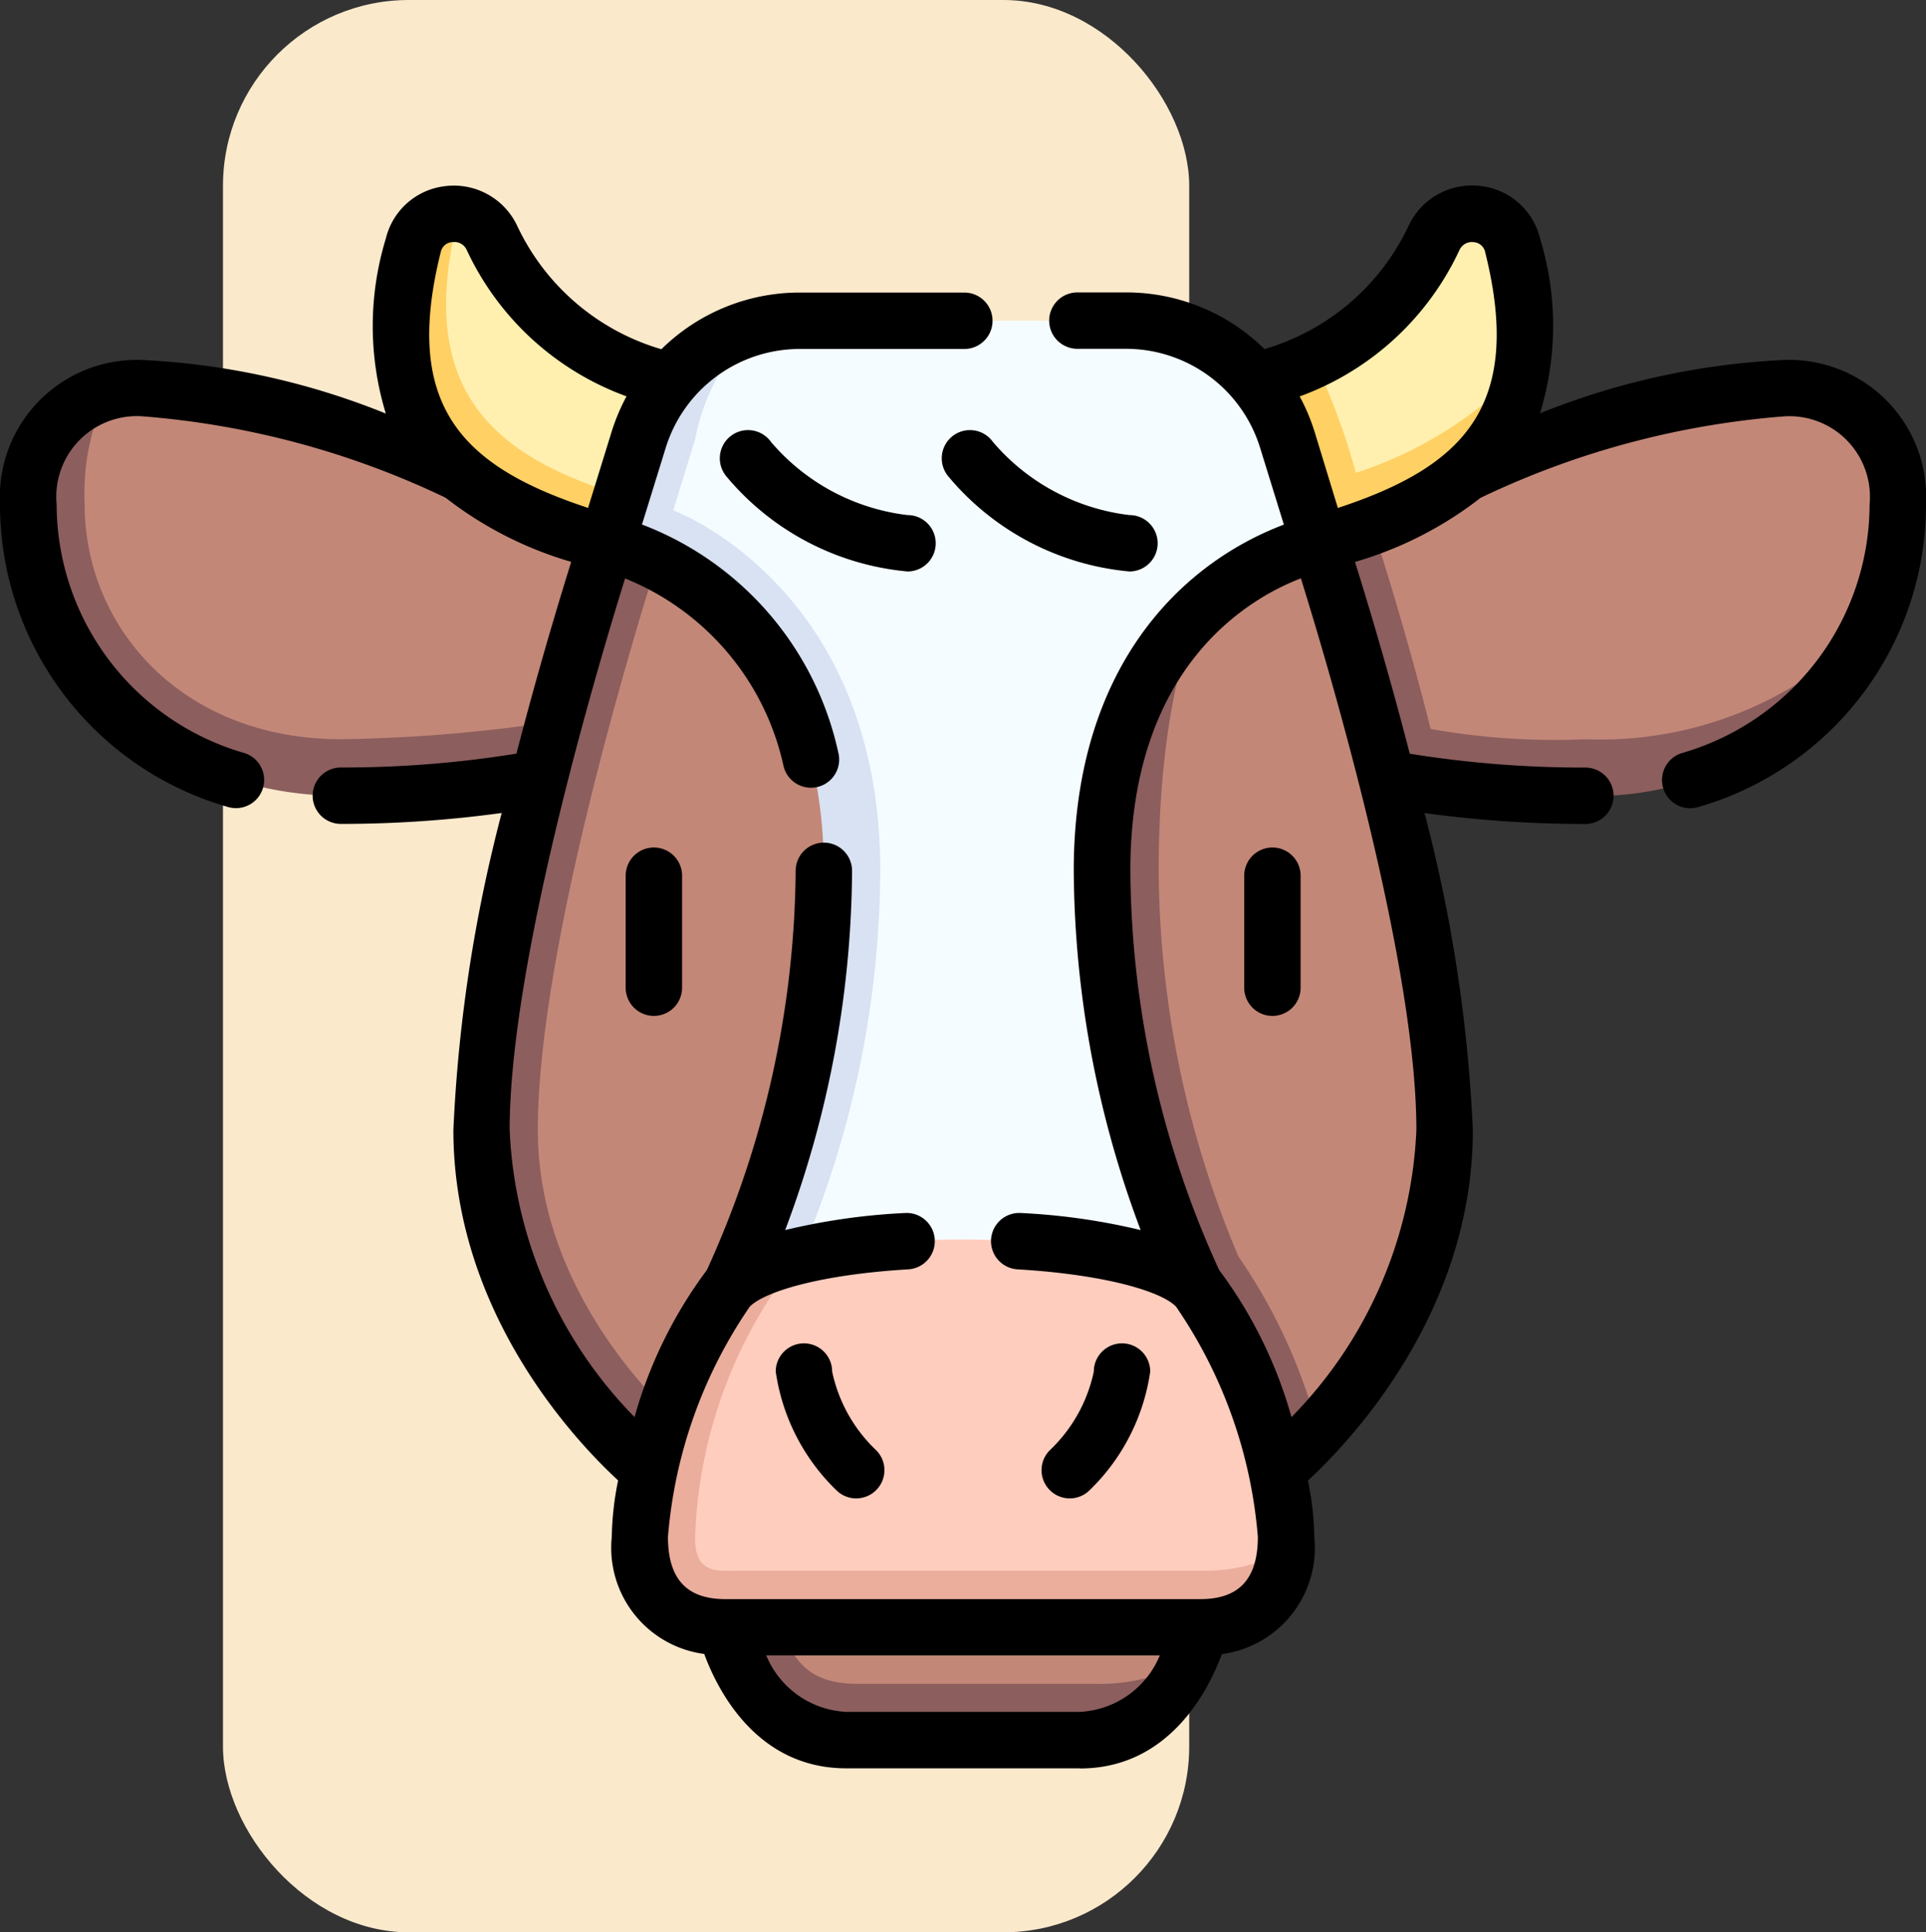 <svg xmlns="http://www.w3.org/2000/svg" width="51.826" height="52" viewBox="0 0 51.826 52">
  <rect x="0" y="0" width="51.826" height="52" fill="#333333" stroke="none"/>
  <g id="Grupo_1105560" data-name="Grupo 1105560" transform="translate(-188.73 -5774.494)">
    <rect id="Rectángulo_402557" data-name="Rectángulo 402557" width="26" height="52" rx="5" transform="translate(194.73 5774.494)" fill="#fbe9cc"/>
    <g id="vaca" transform="translate(188.73 5733.881)">
      <g id="Grupo_1105628" data-name="Grupo 1105628" transform="translate(0.759 46.368)">
        <path id="Trazado_894227" data-name="Trazado 894227" d="M369.818,109.58c3.118,0,6.45-1.584,7.724-3.845a7.635,7.635,0,0,0,.686-3.185,2.917,2.917,0,0,0-3.062-3.13c-3.606,0-8.749,2.3-11.159,3.488l1.649,6.394A18.94,18.94,0,0,0,369.818,109.58Z" transform="translate(-327.919 -94.733)" fill="#c38778"/>
        <path id="Trazado_894228" data-name="Trazado 894228" d="M21.92,109.545a27.7,27.7,0,0,0,7.086-1.078l1.106-4.87H29.006s-7.646-4.177-12.5-4.177a3.6,3.6,0,0,0-.93.118,3.974,3.974,0,0,0-1.462,3C14.11,106.225,17.085,109.545,21.92,109.545Z" transform="translate(-13.441 -94.732)" fill="#c38778"/>
        <path id="Trazado_894229" data-name="Trazado 894229" d="M49.4,109.918a18.934,18.934,0,0,1-4.163-.278s-.689-2.806-1.649-5.686c-.836.411-1.344.689-1.344.689H24.171L22.3,109.336a41.716,41.716,0,0,1-6.39.581c-4.266,0-6.891-3-6.891-6.321a6.246,6.246,0,0,1,.613-3.012A2.9,2.9,0,0,0,7.5,103.6c0,4.405,3.6,7.84,8.409,7.84a28.2,28.2,0,0,0,5.377-.48H44.021a28.2,28.2,0,0,0,5.377.48,8.275,8.275,0,0,0,7.724-4.655A10.089,10.089,0,0,1,49.4,109.918Z" transform="translate(-7.5 -95.779)" fill="#8c5e5e"/>
        <path id="Trazado_894230" data-name="Trazado 894230" d="M157.714,140.685H140.055s-4.079,10.27-4.079,15.787c0,4.938,4.206,8.842,4.206,8.842l2.024,3.588c.3,2.381,1.64,3.082,3.093,3.082h6.4c1.143,0,1.951-.9,2.481-1.2a5.078,5.078,0,0,0,.337-.922l.068-4.742,3.093-.565a12.32,12.32,0,0,0,3.4-8.079c0-5.517-3.37-15.787-3.37-15.787Z" transform="translate(-122.971 -131.821)" fill="#c38778"/>
        <path id="Trazado_894231" data-name="Trazado 894231" d="M150.489,164.551a14.844,14.844,0,0,0-2.145-4.676A27.107,27.107,0,0,1,146.2,149.5c0-4.967,1.133-7.039,1.133-7.039H144l-10.3,22.245s-4.206-3.3-4.206-8.235c0-5.517,3.37-15.787,3.37-15.787h-1.518s-3.37,10.27-3.37,15.787,4.511,9.157,4.511,9.157l2.054,4.229s.7,3.037,3.25,3.037h6.289a3.272,3.272,0,0,0,2.913-2.115,4.928,4.928,0,0,1-2.481.6h-6.4c-1.454,0-2.085-.7-2.385-3.082,0,0,9.166-.528,13.177-1.674l.482-.991A11.16,11.16,0,0,0,150.489,164.551Z" transform="translate(-115.781 -131.821)" fill="#8c5e5e"/>
        <path id="Trazado_894232" data-name="Trazado 894232" d="M114.677,53.823a1.119,1.119,0,0,0-.884-.629c-2.354,4.066.036,7.6,4.472,7.6l1.219-3.094A7.113,7.113,0,0,1,114.677,53.823Z" transform="translate(-102.205 -53.186)" fill="#fff0af"/>
        <path id="Trazado_894233" data-name="Trazado 894233" d="M108.205,53.124a1.108,1.108,0,0,0-1.225.838c-1.337,5.343,1.626,6.972,5.2,8.018l.5-1.258C109.064,59.635,107.006,57.823,108.205,53.124Z" transform="translate(-96.617 -53.115)" fill="#ffd064"/>
        <path id="Trazado_894234" data-name="Trazado 894234" d="M354.585,53.96a1.128,1.128,0,0,0-2.108-.209,6.8,6.8,0,0,1-3.245,3.284,32.592,32.592,0,0,0,.6,3.99c1.908-.732,4.039-1.818,5.016-3.742A8.511,8.511,0,0,0,354.585,53.96Z" transform="translate(-314.641 -53.114)" fill="#fff0af"/>
        <path id="Trazado_894235" data-name="Trazado 894235" d="M335.358,91.851a9.968,9.968,0,0,1-1.562.592l1.714,4.351c2.693-.788,5.038-1.907,5.46-4.694a10.913,10.913,0,0,1-4.478,2.8A17.812,17.812,0,0,0,335.358,91.851Z" transform="translate(-300.767 -87.93)" fill="#ffd064"/>
        <path id="Trazado_894236" data-name="Trazado 894236" d="M190.063,87.521l-.86-2.779a4.555,4.555,0,0,0-4.352-3.209H176.1a4.547,4.547,0,0,0-1.212.165,4.619,4.619,0,0,0-2.329,3.044l-.586,1.9s5.571,2.036,5.571,9.7a35.244,35.244,0,0,1-1.811,11.183h11.009a26.657,26.657,0,0,1-2.519-11.183C184.218,88.674,190.063,87.521,190.063,87.521Z" transform="translate(-155.32 -78.656)" fill="#f5fcff"/>
        <path id="Trazado_894237" data-name="Trazado 894237" d="M163.061,88.1l.586-1.9a5.817,5.817,0,0,1,1.621-3.044,4.555,4.555,0,0,0-3.139,3.044l-.859,2.779s5.844,1.153,5.844,8.816a26.657,26.657,0,0,1-2.519,11.183h1.518A26.657,26.657,0,0,0,168.632,97.8C168.632,90.138,163.061,88.1,163.061,88.1Z" transform="translate(-145.704 -80.121)" fill="#d8e2f3"/>
        <path id="Trazado_894238" data-name="Trazado 894238" d="M191.955,327.06c-1.33-1.33-7.337-1.608-10.625-.835-1.546.835-3.557,4.876-3.557,7.62a1.4,1.4,0,0,0,1.524,1.579h12.788a2.967,2.967,0,0,0,2.281-1.267c.011-.116.018-.234.018-.357C194.385,331.816,193,328.1,191.955,327.06Z" transform="translate(-160.537 -298.197)" fill="#ffcdbe"/>
        <path id="Trazado_894239" data-name="Trazado 894239" d="M172.418,338.5c-.448,0-.816-.13-.816-.871a12.693,12.693,0,0,1,2.849-7.62,4.167,4.167,0,0,0-1.9.835c-1.043,1.043-2.429,4.756-2.429,6.74a2.158,2.158,0,0,0,2.3,2.434h12.788a2.1,2.1,0,0,0,2.281-2.077,4.4,4.4,0,0,1-2.281.558Z" transform="translate(-153.658 -301.985)" fill="#ebae9d"/>
      </g>
      <g id="Grupo_1105629" data-name="Grupo 1105629" transform="translate(0 45.609)">
        <path id="Trazado_894240" data-name="Trazado 894240" d="M29.058,88.2H22.769c-2.408,0-3.463-2.109-3.819-3.077a2.882,2.882,0,0,1-2.488-3.153,8.118,8.118,0,0,1,.171-1.517C15.492,79.4,12.2,75.931,12.2,71.02a40.613,40.613,0,0,1,1.3-8.529,31.751,31.751,0,0,1-4.328.294.759.759,0,1,1,0-1.518,29.34,29.34,0,0,0,4.725-.373c.579-2.242,1.16-4.158,1.474-5.161a10.045,10.045,0,0,1-3.379-1.725,23.012,23.012,0,0,0-8.168-2.192,2.169,2.169,0,0,0-2.3,2.371,6.977,6.977,0,0,0,5.053,6.691.759.759,0,1,1-.456,1.448A8.469,8.469,0,0,1,0,54.186,3.689,3.689,0,0,1,3.821,50.3a20.052,20.052,0,0,1,6.561,1.442,8.049,8.049,0,0,1,0-4.708A1.859,1.859,0,0,1,12,45.62a1.884,1.884,0,0,1,1.907,1.049,6.213,6.213,0,0,0,3.89,3.342,5.294,5.294,0,0,1,3.734-1.525h4.418a.759.759,0,1,1,0,1.518H21.535a3.778,3.778,0,0,0-3.626,2.674l-.634,2.05a8.5,8.5,0,0,1,5.283,6.139.759.759,0,0,1-1.472.371,7.064,7.064,0,0,0-4.266-5.058c-.75,2.407-3.106,10.332-3.106,14.838a11.746,11.746,0,0,0,3.361,7.73,12.026,12.026,0,0,1,1.946-3.957A26.305,26.305,0,0,0,21.41,64.048a.759.759,0,0,1,1.518,0,27.84,27.84,0,0,1-1.8,9.667,17.282,17.282,0,0,1,3.222-.459.759.759,0,1,1,.09,1.516c-2.378.142-3.842.6-4.247.987l-.019.019a12.762,12.762,0,0,0-2.2,6.193c0,1.127.5,1.675,1.54,1.675H32.307c1.036,0,1.54-.548,1.54-1.675a12.763,12.763,0,0,0-2.2-6.193l-.019-.019c-.4-.391-1.869-.845-4.247-.987a.759.759,0,1,1,.09-1.516,17.292,17.292,0,0,1,3.222.459,27.84,27.84,0,0,1-1.8-9.667c0-4.248,1.734-6.618,3.189-7.859a8.362,8.362,0,0,1,2.465-1.458l-.635-2.053A3.778,3.778,0,0,0,30.291,50h-1.3a.759.759,0,1,1,0-1.518h1.3a5.293,5.293,0,0,1,3.734,1.525,6.213,6.213,0,0,0,3.89-3.342,1.883,1.883,0,0,1,1.907-1.048,1.859,1.859,0,0,1,1.618,1.41,8.049,8.049,0,0,1,0,4.708A20.053,20.053,0,0,1,48.005,50.3a3.689,3.689,0,0,1,3.821,3.889,8.47,8.47,0,0,1-6.116,8.139.759.759,0,1,1-.456-1.448,6.976,6.976,0,0,0,5.054-6.691,2.169,2.169,0,0,0-2.3-2.371,23.012,23.012,0,0,0-8.168,2.192,10.047,10.047,0,0,1-3.379,1.725c.314,1,.895,2.92,1.474,5.161a29.352,29.352,0,0,0,4.725.373.759.759,0,1,1,0,1.518,31.75,31.75,0,0,1-4.328-.294,40.613,40.613,0,0,1,1.3,8.529c0,4.912-3.3,8.382-4.437,9.435a8.12,8.12,0,0,1,.171,1.517,2.883,2.883,0,0,1-2.488,3.153c-.357.967-1.412,3.077-3.819,3.077Zm-8.439-3.037a2.458,2.458,0,0,0,2.15,1.518h6.289a2.458,2.458,0,0,0,2.15-1.518ZM32.806,74.791a12.024,12.024,0,0,1,1.946,3.958,11.745,11.745,0,0,0,3.361-7.73c0-4.509-2.36-12.441-3.108-14.842-1.4.538-4.589,2.367-4.589,7.871a26.2,26.2,0,0,0,2.389,10.743Zm2.167-23.51a5.391,5.391,0,0,1,.4.949L36,54.283c3.339-1.1,5.01-2.7,3.964-6.884a.338.338,0,0,0-.308-.269.368.368,0,0,0-.384.212,7.605,7.605,0,0,1-4.3,3.939ZM12.212,47.128l-.044,0a.338.338,0,0,0-.308.269c-1.046,4.182.625,5.782,3.964,6.884l.635-2.053a5.393,5.393,0,0,1,.4-.949,7.605,7.605,0,0,1-4.3-3.939.363.363,0,0,0-.339-.215ZM28.786,80.936a.759.759,0,0,1-.542-1.291,4.081,4.081,0,0,0,1.189-2.122.759.759,0,1,1,1.518,0,5.539,5.539,0,0,1-1.625,3.187A.757.757,0,0,1,28.786,80.936Zm-5.747,0a.755.755,0,0,1-.54-.226,5.538,5.538,0,0,1-1.625-3.187.759.759,0,0,1,1.518,0,4.081,4.081,0,0,0,1.189,2.122.759.759,0,0,1-.542,1.291Zm11.2-12.984a.759.759,0,0,1-.759-.759V64.179a.759.759,0,0,1,1.518,0v3.013A.759.759,0,0,1,34.235,67.952Zm-16.644,0a.759.759,0,0,1-.759-.759V64.179a.759.759,0,0,1,1.518,0v3.013A.759.759,0,0,1,17.591,67.952Zm12.8-11.96a7.193,7.193,0,0,1-4.873-2.554.759.759,0,1,1,1.2-.927,5.711,5.711,0,0,0,3.67,1.963.759.759,0,0,1,0,1.518Zm-5.972,0a7.193,7.193,0,0,1-4.873-2.554.759.759,0,1,1,1.2-.927,5.711,5.711,0,0,0,3.67,1.963.759.759,0,1,1,0,1.518Z" transform="translate(0 -45.609)"/>
      </g>
    </g>
  </g>
</svg>

